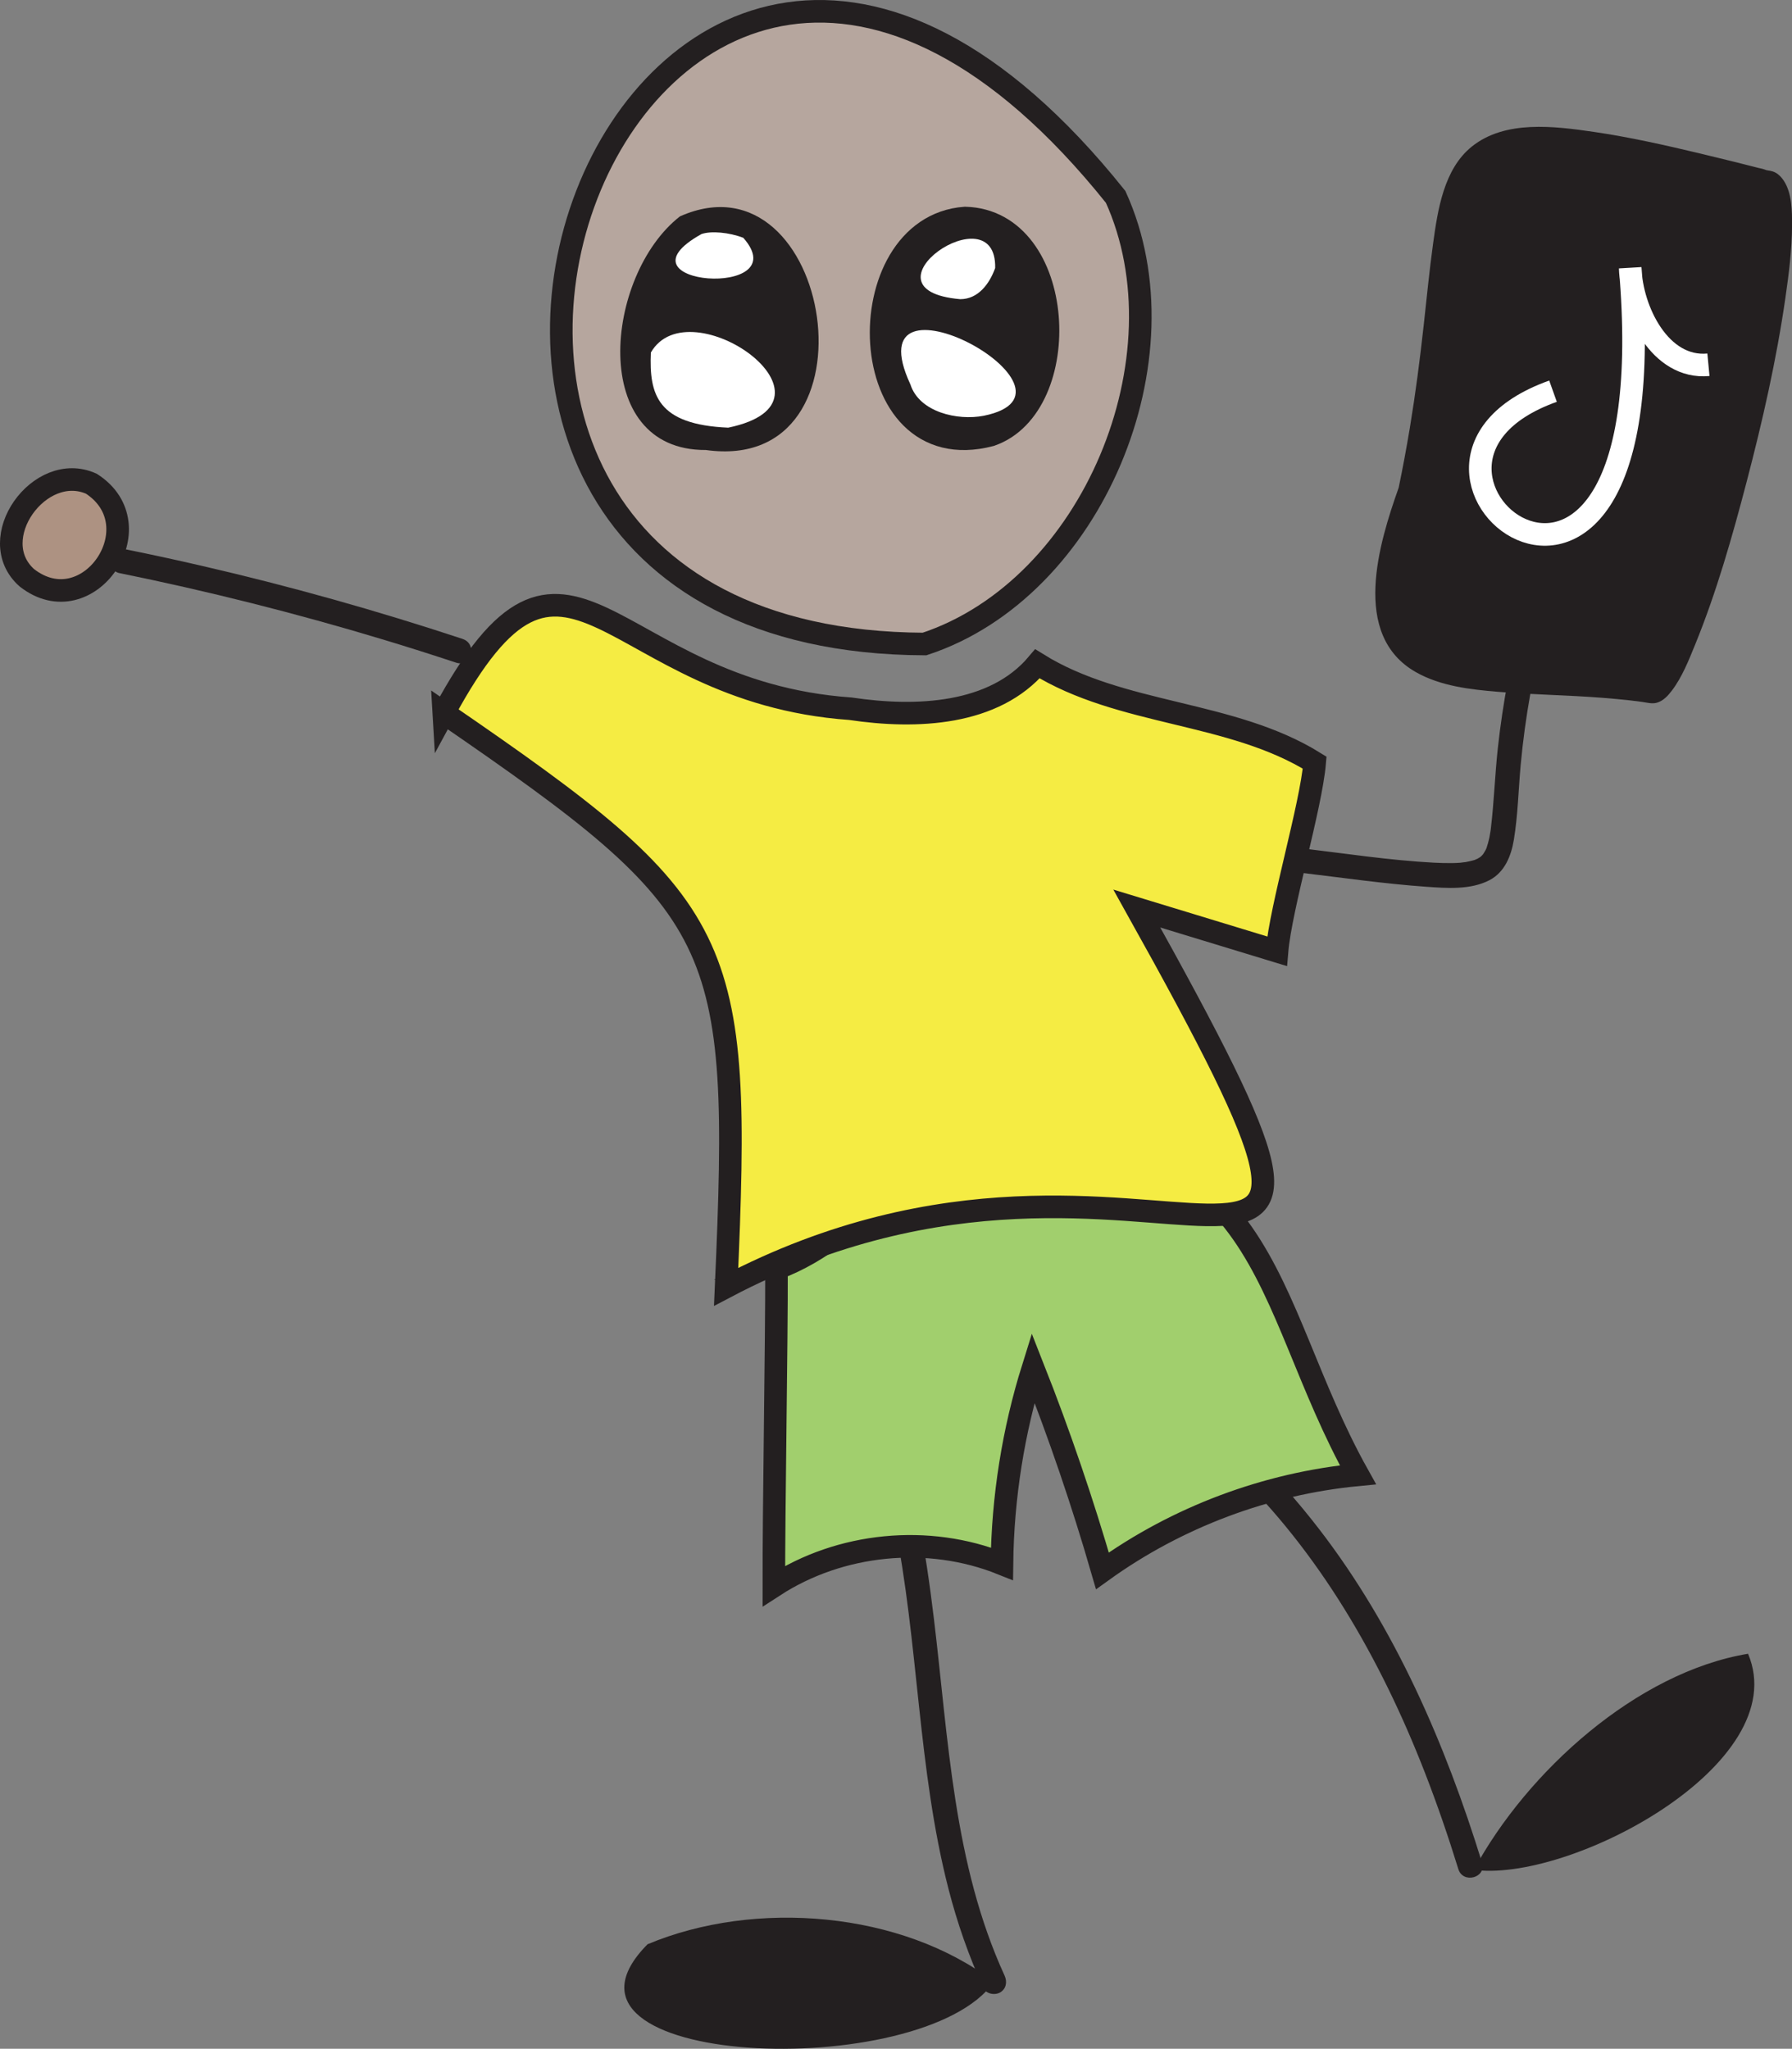 <?xml version="1.0" encoding="UTF-8"?>
<svg id="Layer_2" data-name="Layer 2" xmlns="http://www.w3.org/2000/svg" viewBox="0 0 364.95 417.31">
  <rect x="0" y="0" width="364.95" height="417.31" fill="#808080" stroke="none"/>
  <defs>
    <style>
      .cls-1 {
        fill: #ad9282;
      }

      .cls-1, .cls-2, .cls-3, .cls-4, .cls-5 {
        stroke-width: 4.6px;
      }

      .cls-1, .cls-2, .cls-3, .cls-4, .cls-5, .cls-6 {
        stroke-miterlimit: 10;
      }

      .cls-1, .cls-3, .cls-4, .cls-5, .cls-6 {
        stroke: #231f20;
      }

      .cls-2 {
        fill: none;
        stroke: #fff;
      }

      .cls-3, .cls-7 {
        fill: #231f20;
      }

      .cls-8 {
        fill: #fff;
      }

      .cls-8, .cls-7 {
        stroke-width: 0px;
      }

      .cls-4 {
        fill: #f5ec43;
      }

      .cls-5 {
        fill: #b6a69e;
      }

      .cls-6 {
        fill: #a1cf6d;
        stroke-width: 4.6px;
      }
    </style>
  </defs>
  <g id="Layer_3" data-name="Layer 3">
    <g>
      <path class="cls-1" d="m5.47,117.69c-8.88-7.89,2.62-23.89,13.14-19.16,13.2,8.53-.67,28.9-13.14,19.16Z"/>
      <g>
        <g>
          <path class="cls-7" d="m250.79,298.96c17.92,17.14,30.44,39.1,39.38,62.06,2.52,6.48,4.78,13.06,6.83,19.7.95,3.06,5.78,1.76,4.82-1.33-7.45-24.11-17.67-47.8-33.15-67.9-4.39-5.7-9.15-11.09-14.35-16.06-2.33-2.22-5.87,1.31-3.54,3.54h0Z"/>
          <path class="cls-7" d="m182.1,309.97c5.02,24.72,4.76,50.27,11.06,74.76,1.78,6.93,4.13,13.69,7.11,20.2.56,1.23,2.34,1.53,3.42.9,1.26-.74,1.46-2.19.9-3.42-10.43-22.75-11.44-48.19-14.39-72.64-.85-7.07-1.86-14.13-3.28-21.12-.27-1.32-1.84-2.09-3.08-1.75-1.38.38-2.02,1.75-1.75,3.08h0Z"/>
          <path class="cls-6" d="m158.14,258.4c.03,15.27-.57,49.37-.54,64.64,13.56-8.81,31.45-10.55,46.45-4.52.16-13.53,2.3-27.03,6.34-39.94,5.35,13.56,10.07,27.38,14.12,41.38,15.22-10.95,33.38-17.77,52.04-19.56-20.07-35.95-16.74-71.71-77.59-70.58-12.66,2.37-22.09,21.59-40.83,28.58Z"/>
          <path class="cls-4" d="m90.38,145.2c57.94,39.8,60.69,45.44,57.5,116.91,88.14-46.3,144.98,32.91,83.64-77.05,9.52,2.9,19.03,5.8,28.55,8.7.75-8.93,6.92-29.49,7.67-38.42-17.02-10.59-39.44-9.53-56.46-20.12-8.8,10.44-24.58,11.16-38.09,9.14-49.92-3.52-57.45-46.14-82.81.85Z"/>
          <path class="cls-7" d="m202.43,403.67c-18.81-14.39-48.67-16.82-70.55-7.65-24.94,25.2,56.07,28.4,70.55,7.65Z"/>
          <path class="cls-7" d="m300.14,380.91c10.84-20.09,33.23-40.3,55.86-44.06,9.52,22.49-36.7,46.97-56.25,43.96"/>
        </g>
        <g>
          <g>
            <g>
              <path class="cls-5" d="m227.21,40.11c14.83,32.61-4.7,79.78-38.93,91.07-137.68-.58-58.68-213.15,38.93-91.07Z"/>
              <path class="cls-3" d="m201.72,88.63c17.18-5.89,15.47-43.67-5.17-44.22-24.18,1.73-22.98,51.59,5.17,44.22Z"/>
            </g>
            <path class="cls-7" d="m138.48,44.07c-15.42,12.03-18.74,47.72,5.27,47.59,36.27,5.09,25.82-61.4-5.27-47.59Z"/>
            <path class="cls-8" d="m148.31,87.11c25.64-5.34-7.92-28.95-15.76-15.3-.36,8.56,1.3,14.69,15.76,15.3Z"/>
            <path class="cls-8" d="m142.85,47.68c-18.79,10.49,19.57,13.31,8.53.76-2.84-1.1-6.56-1.46-8.53-.76Z"/>
          </g>
          <path class="cls-8" d="m185.41,78.31c1.82,5.66,9.6,7.41,14.92,6.38,24.07-4.89-27.03-32.52-14.92-6.38Z"/>
          <path class="cls-8" d="m202.67,54.6c.37-15.77-28.87,4.46-7.11,6.34,3.64,0,5.95-3.11,7.11-6.34Z"/>
        </g>
        <path class="cls-7" d="m265.01,177.78c8.46,1.01,16.93,2.24,25.43,2.84,4.19.3,9.05.67,12.9-1.34,3.1-1.62,4.42-4.94,4.96-8.21.84-5.05.93-10.22,1.4-15.31.89-9.66,2.62-19.23,5.17-28.98.82-3.12-4.01-4.44-4.82-1.33-2.31,8.82-4,17.78-5,26.85-.59,5.39-.77,10.82-1.4,16.21-.03.25-.06.49-.09.74.06-.56.05-.36-.01.04-.07.44-.14.88-.23,1.31-.15.74-.36,1.45-.59,2.16-.2.62.05-.07.02-.03-.08.13-.13.28-.2.42-.15.3-.36.57-.52.86-.23.43.47-.48.11-.13-.11.11-.2.24-.31.35-.09.09-.19.17-.28.27-.49.51.4-.21.02,0-.26.14-.49.33-.76.46-.11.06-.33.11-.42.2.3-.3.5-.17-.02-.01-.75.23-1.49.37-2.25.52.97-.19-.41.03-.74.06-.53.04-1.06.06-1.58.07-1.25.02-2.5-.02-3.74-.08-9.04-.48-18.06-1.87-27.05-2.94-1.34-.16-2.5,1.26-2.5,2.5,0,1.48,1.15,2.34,2.5,2.5h0Z"/>
        <path class="cls-7" d="m94.24,130.15c-17.52-5.79-35.31-10.79-53.29-14.93-5.1-1.18-10.22-2.29-15.36-3.33-1.32-.27-2.7.38-3.08,1.75-.34,1.23.42,2.8,1.75,3.08,18.09,3.68,36,8.19,53.67,13.52,5.01,1.51,10.01,3.1,14.98,4.74,3.06,1.01,4.37-3.81,1.33-4.82h0Z"/>
        <g>
          <g>
            <path class="cls-7" d="m287.26,100c-16.84,47.32,15.06,35.55,49.29,40.78,8.23-1.06,34.86-103.99,22.83-103.68-80.04-20.52-57.71-6.79-72.12,62.89Z"/>
            <path class="cls-7" d="m284.85,99.33c-3.99,11.26-9.81,30.02,3.51,37.58,5.02,2.85,11.05,3.53,16.7,4,7.06.59,14.16.67,21.23,1.22,1.92.15,3.84.33,5.75.54.82.09,1.81.22,2.39.3.95.13,2,.44,2.95.18,1.36-.37,2.32-1.45,3.14-2.53,2.08-2.76,3.4-6.13,4.7-9.31,4.37-10.72,7.56-21.97,10.49-33.16,3.23-12.35,6.08-24.86,7.9-37.5.7-4.87,1.33-9.8,1.35-14.72.01-2.95,0-6.59-1.7-9.15-.42-.63-.97-1.23-1.64-1.6-.8-.44-1.33-.38-2.18-.58.58.14-.08-.08-.14-.1-.35-.13-.75-.19-1.12-.28-.55-.14-1.1-.28-1.65-.42-1.24-.31-2.48-.63-3.73-.94-2.22-.55-4.44-1.09-6.66-1.62-7.14-1.7-14.32-3.32-21.58-4.38-8-1.16-18-2.47-24.81,2.99-5.72,4.59-6.95,12.92-7.89,19.73-.76,5.53-1.3,11.08-1.91,16.62-.81,7.28-1.64,13.75-2.83,20.96-.68,4.07-1.43,8.13-2.27,12.17-.27,1.32.38,2.7,1.75,3.08,1.24.34,2.8-.42,3.08-1.75,2.37-11.47,4.01-23.06,5.3-34.7.47-4.26.9-8.52,1.42-12.78.06-.46.11-.91.17-1.37.03-.21.05-.42.08-.62.08-.6-.06.43.04-.3.12-.84.24-1.67.37-2.51.25-1.57.53-3.13.89-4.68.3-1.33.66-2.65,1.11-3.94.1-.29.21-.58.32-.87.05-.13.11-.26.16-.39.18-.47-.26.55,0,0s.5-1.07.78-1.58.58-.96.89-1.42c.07-.1.15-.2.22-.3.05-.07-.42.5-.1.13.18-.21.35-.42.54-.63.36-.39.75-.75,1.15-1.1.59-.52-.4.25.19-.15.23-.15.46-.32.69-.46.46-.28.93-.52,1.41-.76.66-.33-.5.17.27-.11.29-.1.58-.21.87-.3.6-.19,1.21-.35,1.82-.47.29-.06.59-.12.89-.17.17-.03.35-.05.52-.08.39-.07-.61.06.01,0,3.4-.33,6.79-.2,10.18.15.5.05,1,.11,1.5.17.28.03.55.07.83.1.05,0,.4.05.09.01-.36-.05.24.03.3.04,1.15.16,2.3.34,3.45.53,2.55.43,5.09.92,7.62,1.44,6.38,1.32,12.72,2.85,19.04,4.43,1.88.47,3.75,1,5.64,1.43.43.1.89.1,1.32.2-1.11-.25-.44-.06-.2.03-.92-.34-.44-.2-.2-.03-.67-.46-.37-.31-.13-.05.31.34-.35-.67-.08-.08.07.16.17.34.26.49.21.33-.12-.34-.12-.29,0,.08.08.22.11.3.07.22.14.43.2.66.13.49.19.99.29,1.49.07.38-.07-.72-.03-.18.01.13.03.26.04.39.03.32.06.63.08.95.04.68.06,1.35.07,2.03.03,3.42-.28,6.84-.67,10.23-.05.45-.11.9-.16,1.35-.03.26-.07.53-.1.79-.02.13-.03.27-.05.4.03-.2.05-.36,0-.06-.15,1.07-.3,2.13-.47,3.2-.35,2.26-.73,4.52-1.14,6.77-1.79,9.82-4.04,19.56-6.57,29.22-2.36,8.99-4.95,17.93-8.08,26.69-.63,1.77-1.28,3.52-1.98,5.26-.14.36-.29.72-.43,1.07-.08.2-.16.4-.25.59-.15.36.2-.45-.05.12-.3.69-.6,1.39-.92,2.07-.52,1.13-1.08,2.25-1.71,3.32-.25.43-.52.86-.8,1.27-.25.35-.51.53-.03.06-.14.14-.25.31-.38.45-.11.12-.24.22-.34.34-.38.43.53-.35.13-.1-.65.41.63-.09-.06.02h1.33c-6.48-.98-13.01-1.44-19.55-1.75-5.57-.27-11.17-.42-16.71-1.13.55.07-.28-.04-.42-.06-.28-.04-.57-.09-.85-.13-.59-.1-1.17-.2-1.75-.32-1.07-.21-2.13-.47-3.17-.78-.51-.15-1.01-.32-1.51-.5-.23-.08-.45-.17-.68-.26-.5-.19.29.15-.3-.13-.87-.42-1.73-.87-2.53-1.42-.18-.13-.36-.26-.54-.39.44.33.06.04-.13-.12-.37-.32-.72-.66-1.05-1.02-.15-.16-.29-.33-.43-.49-.07-.08-.14-.17-.2-.25.04.05.33.47.1.11-.26-.39-.53-.78-.76-1.19-.11-.2-.22-.4-.32-.6-.04-.08-.34-.76-.2-.41s-.13-.37-.16-.45c-.1-.29-.2-.58-.28-.87-.14-.49-.26-.99-.36-1.5-.05-.26-.09-.53-.13-.8-.06-.37.05.43,0,.05-.02-.18-.04-.35-.06-.53-.3-3.28.05-6.36.63-9.36.88-4.56,2.26-9.01,3.81-13.39.45-1.27-.51-2.74-1.75-3.08-1.38-.38-2.62.47-3.08,1.75Z"/>
          </g>
          <path class="cls-2" d="m347.93,74.3c-9.86.93-15.66-11.08-15.93-19.7,8.09,93.97-59.35,40.66-15.72,25.08"/>
        </g>
      </g>
    </g>
  </g>
</svg>